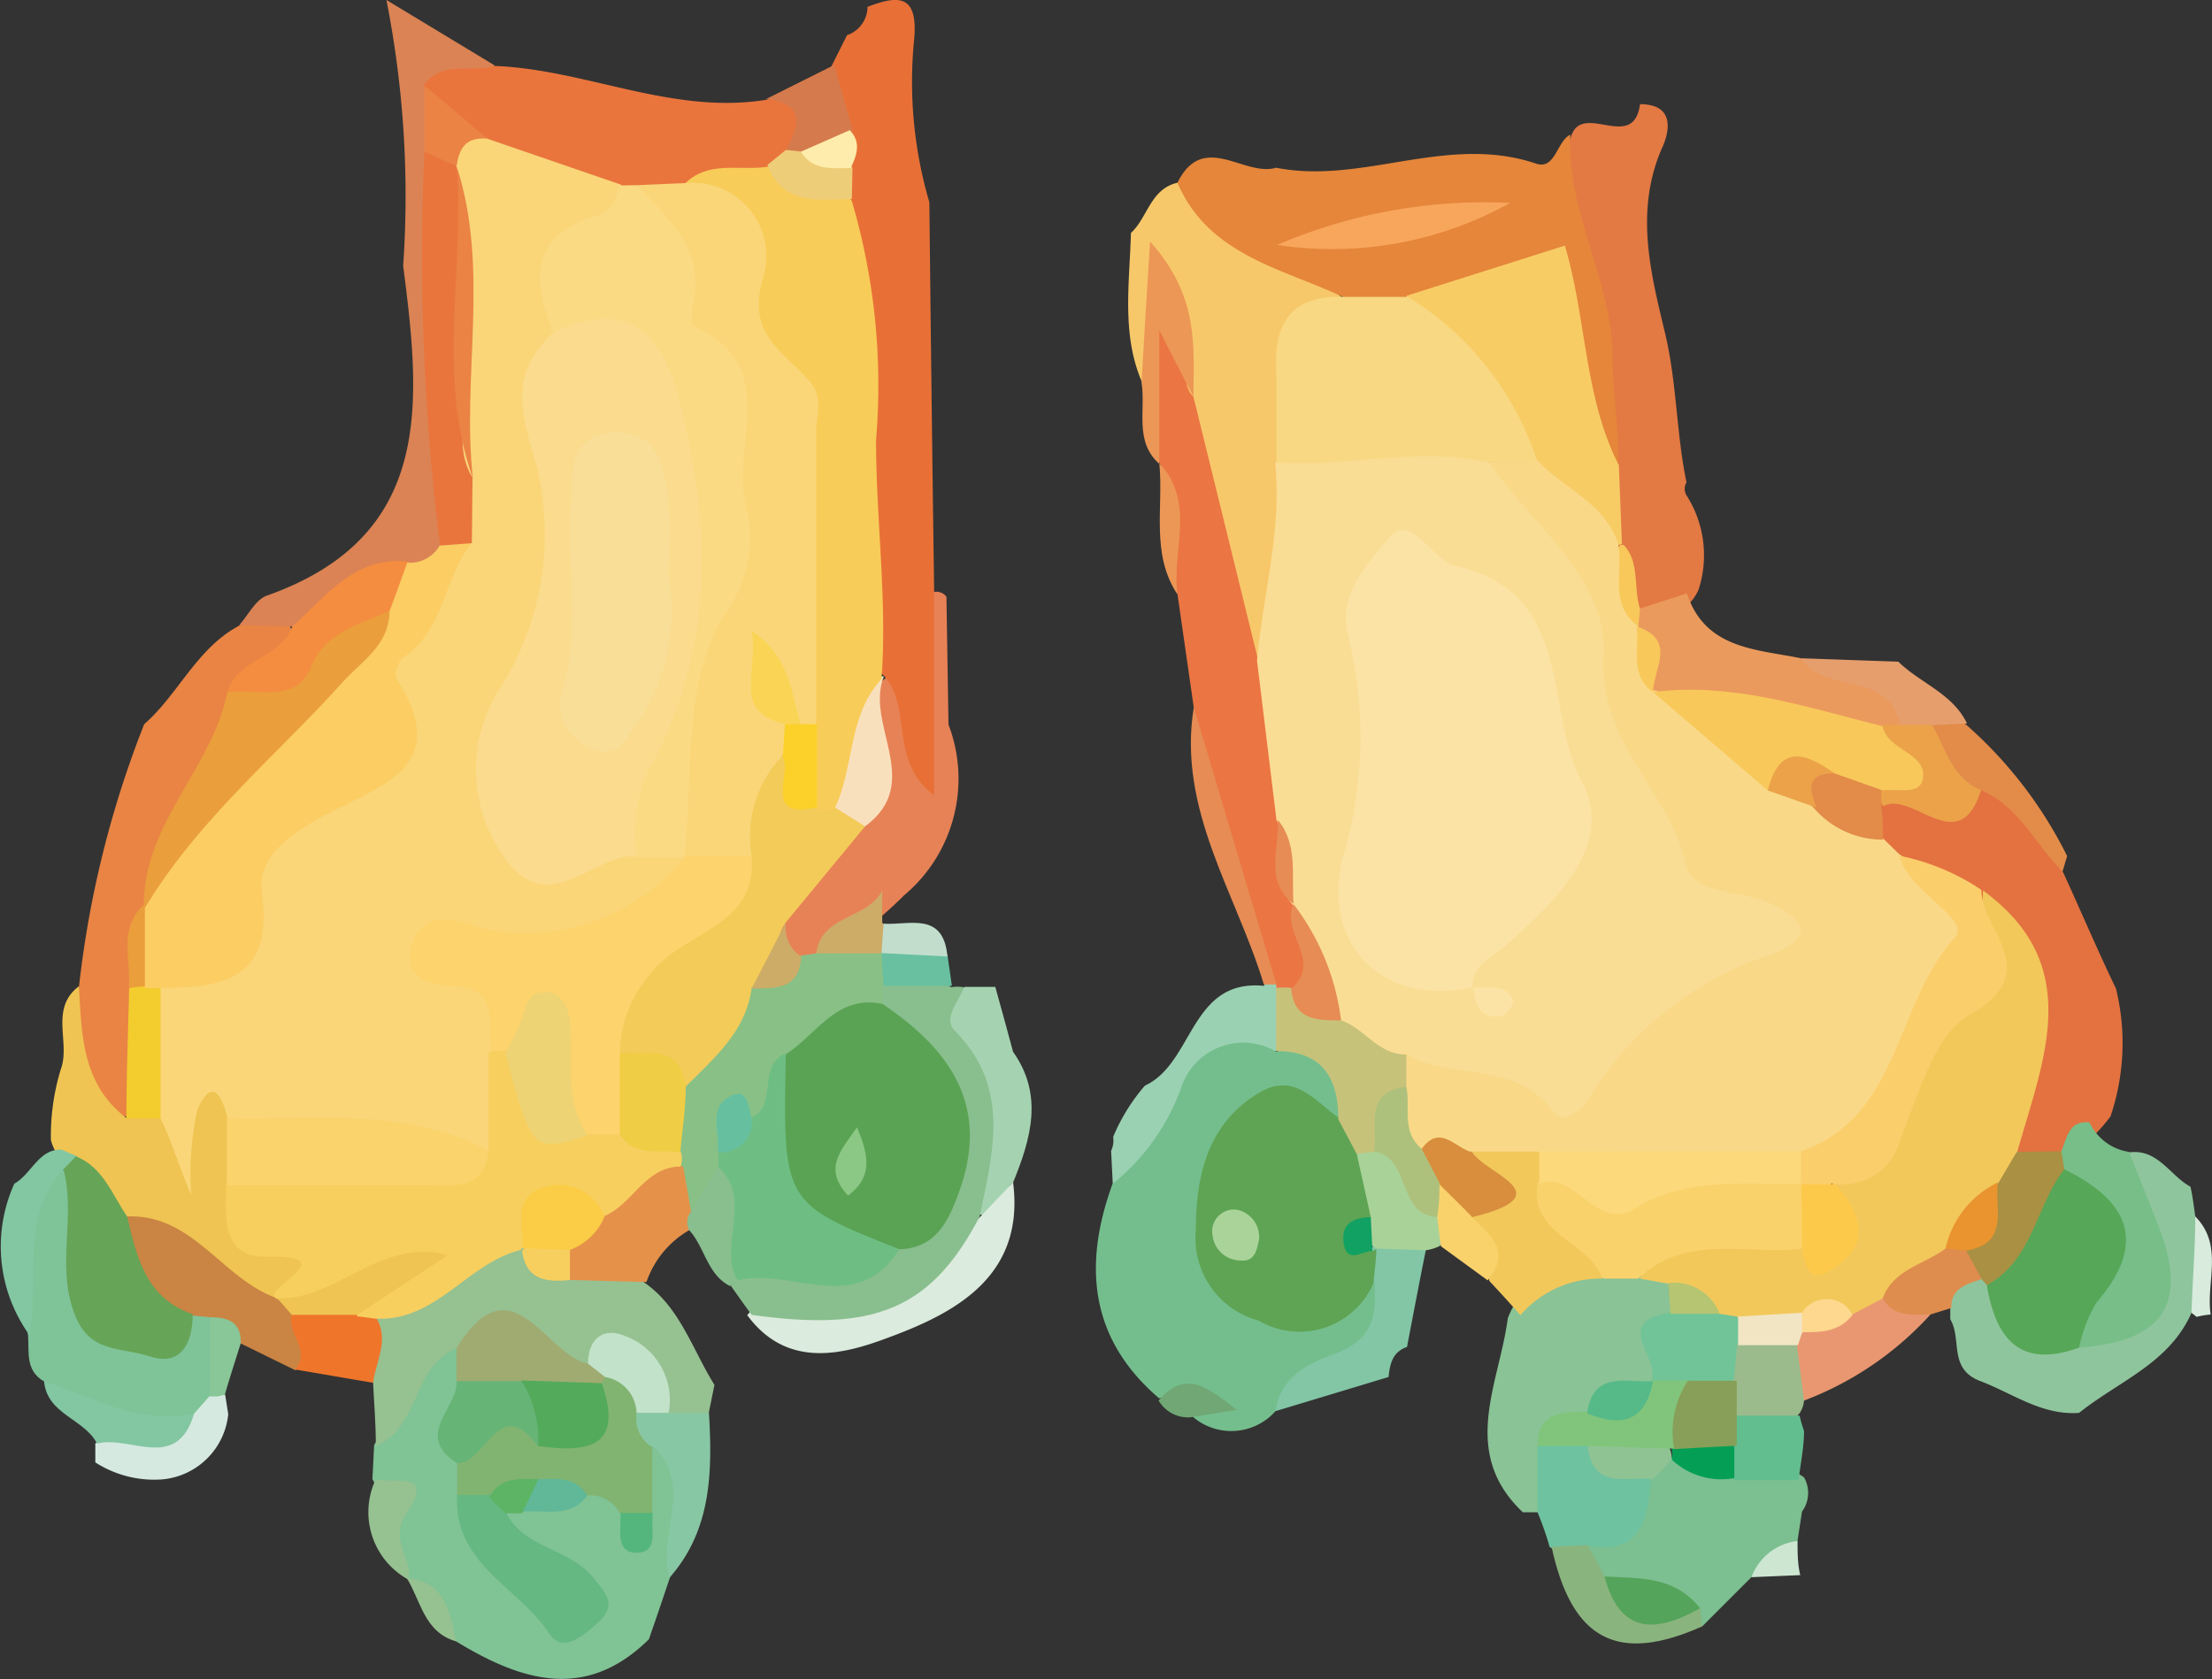 <svg xmlns="http://www.w3.org/2000/svg" viewBox="0 0 64.74 49.15"><rect x="0" y="0" width="64.74" height="49.15" fill="#333333" stroke="none"/><defs><style>.cls-1{fill:#7cbf90;}.cls-2{fill:#cde6d2;}.cls-3{fill:#e37943;}.cls-4{fill:#e78256;}.cls-5{fill:#a5d3b1;}.cls-6{fill:#e38b49;}.cls-7{fill:#e69e6d;}.cls-8{fill:#dbebdd;}.cls-9{fill:#89c396;}.cls-10{fill:#6ec29f;}.cls-11{fill:#82c6a6;}.cls-12{fill:#8ab47e;}.cls-13{fill:#d5e9e1;}.cls-14{fill:#e37240;}.cls-15{fill:#d8ebdd;}.cls-16{fill:#e98444;}.cls-17{fill:#efc452;}.cls-18{fill:#80c395;}.cls-19{fill:#96c191;}.cls-20{fill:#ca8443;}.cls-21{fill:#ef752b;}.cls-22{fill:#89c698;}.cls-23{fill:#8fc59d;}.cls-24{fill:#e99771;}.cls-25{fill:#9bbb8c;}.cls-26{fill:#63be8f;}.cls-27{fill:#de8d4e;}.cls-28{fill:#e87036;}.cls-29{fill:#54a45b;}.cls-30{fill:#8fc393;}.cls-31{fill:#049f54;}.cls-32{fill:#7fc398;}.cls-33{fill:#83c6a2;}.cls-34{fill:#f7c86a;}.cls-35{fill:#eb7543;}.cls-36{fill:#9bd1b3;}.cls-37{fill:#ec9756;}.cls-38{fill:#e68c54;}.cls-39{fill:#e5863a;}.cls-40{fill:#f8cc65;}.cls-41{fill:#eb9a5d;}.cls-42{fill:#f8c85a;}.cls-43{fill:#f3cb59;}.cls-44{fill:#88c086;}.cls-45{fill:#f9e0bd;}.cls-46{fill:#cdac67;}.cls-47{fill:#89be8e;}.cls-48{fill:#68c0a1;}.cls-49{fill:#c2ddcc;}.cls-50{fill:#eba249;}.cls-51{fill:#74be8d;}.cls-52{fill:#70a774;}.cls-53{fill:#88c7a3;}.cls-54{fill:#e5914a;}.cls-55{fill:#f2c85b;}.cls-56{fill:#fad26c;}.cls-57{fill:#70c498;}.cls-58{fill:#80c57b;}.cls-59{fill:#56b988;}.cls-60{fill:#b6c571;}.cls-61{fill:#a9d298;}.cls-62{fill:#5ea454;}.cls-63{fill:#db8354;}.cls-64{fill:#f9d988;}.cls-65{fill:#fbce6c;}.cls-66{fill:#77be89;}.cls-67{fill:#a99043;}.cls-68{fill:#e9753d;}.cls-69{fill:#d57a4c;}.cls-70{fill:#ea9e3c;}.cls-71{fill:#f48d40;}.cls-72{fill:#f3cc2e;}.cls-73{fill:#fad679;}.cls-74{fill:#f7cf5f;}.cls-75{fill:#fad36d;}.cls-76{fill:#66a457;}.cls-77{fill:#81b471;}.cls-78{fill:#65b881;}.cls-79{fill:#a0ab71;}.cls-80{fill:#67b477;}.cls-81{fill:#60b898;}.cls-82{fill:#54b67d;}.cls-83{fill:#5cb464;}.cls-84{fill:#c2e2c9;}.cls-85{fill:#56a757;}.cls-86{fill:#f1e5c4;}.cls-87{fill:#fdd88e;}.cls-88{fill:#879f58;}.cls-89{fill:#e9942f;}.cls-90{fill:#f8cc58;}.cls-91{fill:#eecd79;}.cls-92{fill:#fdecab;}.cls-93{fill:#fadd94;}.cls-94{fill:#f8d882;}.cls-95{fill:#c7c27a;}.cls-96{fill:#f9a65d;}.cls-97{fill:#fcd36c;}.cls-98{fill:#efcd44;}.cls-99{fill:#fbd12a;}.cls-100{fill:#5aa354;}.cls-101{fill:#6ebe84;}.cls-102{fill:#66c0a0;}.cls-103{fill:#fbcc46;}.cls-104{fill:#fdc94b;}.cls-105{fill:#fcd97b;}.cls-106{fill:#d88e3d;}.cls-107{fill:#aec17c;}.cls-108{fill:#11a162;}.cls-109{fill:#a9d399;}.cls-110{fill:#fbcd63;}.cls-111{fill:#ea8344;}.cls-112{fill:#fbda84;}.cls-113{fill:#fbdb8d;}.cls-114{fill:#eed374;}.cls-115{fill:#53aa5a;}.cls-116{fill:#fbe3a5;}.cls-117{fill:#fad555;}.cls-118{fill:#8cc885;}.cls-119{fill:#f9de97;}</style></defs><title>rollerskates</title><g id="Layer_2" data-name="Layer 2"><g id="Layer_1-2" data-name="Layer 1"><path class="cls-1" d="M51.26,46.17l-1.44,1.44a3,3,0,0,1-.57-.28c-.7-.54-1.62-.54-2.38-.94a1.13,1.13,0,0,1-.51-1.15,3.24,3.24,0,0,0,1.79-2,1.56,1.56,0,0,1,.82-.58,20.86,20.86,0,0,1,2.09.08,2.76,2.76,0,0,1,1.74.51.92.92,0,0,1-.06,1l-.13.85C52.38,45.75,51.67,45.77,51.26,46.17Z"/><path class="cls-2" d="M51.26,46.17a1.64,1.64,0,0,1,1.35-1.06c0,.34,0,.68.08,1Z"/><path class="cls-3" d="M46,3.94c.37-.93,1.81.51,2-.89h0c1.15,0,.78,1,.64,1.29-.79,1.82-.34,3.61.08,5.36.36,1.47.34,3,.64,4.42a.37.37,0,0,0,0,.38,3.26,3.26,0,0,1,.35,2.77,1.39,1.39,0,0,1-1.73.74c-.67-.57-.67-1.42-.94-2.16a10.77,10.77,0,0,1-.23-2.33c-.13-2.42-.16-4.87-1.12-7.15C45.25,5.43,45.72,4.73,46,3.94Z"/><path class="cls-4" d="M27.7,17.47l.06,3.74a4.45,4.45,0,0,1-1.3,5A12.19,12.19,0,0,1,24,28.11a1.34,1.34,0,0,1-.69.06,1,1,0,0,1-.7-1.11c.26-1.5,1.65-2.17,2.41-3.31,1.06-1.16-.56-3,1.05-4,1.16.49.47,1.73.89,2.46,0-1.57-.68-3.16.16-4.74A.36.36,0,0,1,27.7,17.47Z"/><path class="cls-5" d="M28.24,28.89l.89,0c.18.64.35,1.27.52,1.9.9,1.27.52,2.55,0,3.83h0c-.4.24-.06,1.46-1.11.85-.23-1.79.09-3.67-1-5.33C27.22,29.66,27.73,29.18,28.24,28.89Z"/><path class="cls-6" d="M60.5,25.06l-.14.47c-1.36-.1-1.72-1.58-2.81-2-.68-.65-1.47-1.27-1-2.39a.91.91,0,0,1,1,.08A12.51,12.51,0,0,1,60.5,25.06Z"/><path class="cls-7" d="M57.57,21.18l-1,.05a1,1,0,0,1-1,.2c-.81-.91-2.62-.5-2.85-2.16l2.84.1C56.2,20,57.15,20.3,57.57,21.18Z"/><path class="cls-8" d="M28.7,35.61l.95-1c.35,2.71-1.64,3.8-3.58,4.52-1.29.49-3,1-4.2-.63l.22-.26A9,9,0,0,0,28.7,35.61Z"/><path class="cls-9" d="M45,44.27l-.22,0h-.21c-1.86-1.76-.69-3.76-.44-5.68a2.53,2.53,0,0,1,2.52-1.63,6.21,6.21,0,0,1,1.14,0,2.29,2.29,0,0,1,1,.34,1,1,0,0,1,.33.91,7.91,7.91,0,0,0-.52,2.05,1.14,1.14,0,0,1-.42.45,5.65,5.65,0,0,0-1.68.89c-.44.29-.87.59-.89,1.19S45.51,43.91,45,44.27Z"/><path class="cls-10" d="M45,44.27c0-.64,0-1.28,0-1.93a1.26,1.26,0,0,1,1.32-.29,9.64,9.64,0,0,1,2,1.25c-.09,1.2-.3,2.27-1.92,1.93a.82.82,0,0,1-1.05.05C45.28,45,45.14,44.61,45,44.27Z"/><path class="cls-11" d="M41.73,36.6c-.19.94-.37,1.89-.55,2.83-.43.15-.5.5-.54.88l-3.31,1c-.56-1.15.43-1.53,1.08-2a2.45,2.45,0,0,0,1.32-2,1.67,1.67,0,0,1,.58-.93A1.11,1.11,0,0,1,41.73,36.6Z"/><path class="cls-12" d="M45.41,45.28l1.05-.05c.17.3.34.61.5.92.75.86,1.79.85,2.8.93l.06.53C47.33,48.72,46,48,45.41,45.28Z"/><path class="cls-13" d="M4.71,43.31a3.19,3.19,0,0,1-1.92-.5c0-.18,0-.36,0-.55.63-.7,1.8-.24,2.37-1.08A1.79,1.79,0,0,1,6,40.66a.89.89,0,0,1,.59.17l.09.57A2.13,2.13,0,0,1,4.71,43.31Z"/><path class="cls-14" d="M58,23.14c1.1.48,1.58,1.6,2.38,2.39.52,1.13,1,2.27,1.55,3.41a6.7,6.7,0,0,1-.16,3.74,4.88,4.88,0,0,1-1.38,1.26A1.43,1.43,0,0,1,59,33.85c-.55-.93-.08-1.84.12-2.73a4.09,4.09,0,0,0-1.32-4.45c-.71-.54-1.56-.86-2.3-1.35a1.9,1.9,0,0,1-.62-.81,1.2,1.2,0,0,1,.14-1C55.89,22.71,57.06,23.83,58,23.14Z"/><path class="cls-15" d="M64.25,35.61c.84.85.31,1.91.45,2.87a2.7,2.7,0,0,0-.41.07l-.15-.12A2.06,2.06,0,0,1,64.25,35.61Z"/><path class="cls-16" d="M4.22,21.2c1-.87,1.55-2.25,2.81-2.9a1.47,1.47,0,0,1,1.36-.17c.77,1.38-1,1.59-1.15,2.55-.82,2-2.22,3.77-2.63,6a7.68,7.68,0,0,0-.21,2.53c-.09,1.19.25,2.44-.53,3.52-2.46-.49-1.73-2.28-1.56-3.83A29.84,29.84,0,0,1,4.22,21.2Z"/><path class="cls-17" d="M2.31,28.87c.08,1.42.09,2.86,1.38,3.85a1,1,0,0,1,1-.19,1.66,1.66,0,0,1,.74,1.39c0-.76-.55-1.72.39-2.2s1.08.28,1.29.91a8.25,8.25,0,0,1,.11,1.72,1.66,1.66,0,0,0,1,1.88c1.7.72.62,1.32-.17,1.88-1.82,0-2.76-1.73-4.35-2.2A10.41,10.41,0,0,1,1.82,34a1.69,1.69,0,0,1-.33-.62,6.66,6.66,0,0,1,.29-2.08C2.07,30.52,1.44,29.53,2.31,28.87Z"/><path class="cls-18" d="M19.6,46.2c-.2.6-.4,1.19-.61,1.79-1.86,1.83-3.75,1.21-5.64.06-.55-.57-.64-1.5-1.45-1.86h0c-.83-.79-.5-2-1-2.89l.05-1c.7-1.06.47-2.87,2.38-2.95a1.38,1.38,0,0,1,.42.91c.21.83-1.29,1.62-.07,2.48a5.44,5.44,0,0,1,.22,1c.22,1.58,1.44,2.36,2.8,3.64-.29-1.7-2.18-1.69-2.07-3.09a1.54,1.54,0,0,1,.53-.42,15.1,15.1,0,0,1,2-.4,1.31,1.31,0,0,1,1.1.36c.06.14.24.28.29.22s0-.28,0-.44a1.56,1.56,0,0,1,.67-1.45c1.05-.1.88.59.84,1.25A7.17,7.17,0,0,1,19.6,46.2Z"/><path class="cls-19" d="M13.36,39.47C12.05,40,12.3,41.79,11,42.33c0-.62-.05-1.23-.08-1.85A1.8,1.8,0,0,1,11,38.3c1.45-.45,2.44-1.88,4.09-1.92a3.8,3.8,0,0,0,1.84.55c.68.07,1.4,0,1.92.61,1.05.72,1.4,1.94,2.06,3l-.18.89a1,1,0,0,1-1.23.12c-.69-.69-.85-2.39-2.48-1.31C15.8,40,14.74,38.94,13.36,39.47Z"/><path class="cls-20" d="M3.72,35.61C5.65,35.53,6.5,37.44,8.1,38l.3.1a1.75,1.75,0,0,1,.45.45c.13.55.84,1.17-.21,1.56l-1.59-.78A4.12,4.12,0,0,0,5.79,39a4,4,0,0,1-.66-.16C4,38.07,3.14,37.15,3.72,35.61Z"/><path class="cls-21" d="M8.64,40.09c.48-.56-.25-1.05-.1-1.6a1.76,1.76,0,0,1,1.84-.41,1.22,1.22,0,0,1,.62.48c.41.66,0,1.28-.08,1.92Z"/><path class="cls-19" d="M11,43.3c.47.17,1.77-.31.9,1-.54.77.19,1.3.05,1.94A2.25,2.25,0,0,1,11,43.3Z"/><path class="cls-22" d="M6.14,38.56c.53,0,.91.13.91.75-.16.51-.32,1-.47,1.52l-.22.05-.22,0A1.6,1.6,0,0,1,6.14,38.56Z"/><path class="cls-19" d="M11.9,46.19c1.14.11,1.27,1,1.45,1.86C12.41,47.78,12.32,46.86,11.9,46.19Z"/><path class="cls-23" d="M64.25,35.61c0,.94-.08,1.88-.11,2.82-.65,1.48-2.13,2-3.29,2.93-1.09.08-1.94-.57-2.89-.93s-.53-1.23-.88-1.81l0-.33c-.56-.82,0-.92.63-1a1.38,1.38,0,0,1,.6.28c.67.89,1.34,1.76,2.67,1.39,1.83-.27,2.17-1.33,1.59-2.93-.26-.73-.7-1.47-.29-2.29.87-.14,1.22.67,1.83,1C64.17,35,64.21,35.32,64.25,35.61Z"/><path class="cls-24" d="M56.5,38.48A9.55,9.55,0,0,1,52.8,41a1.31,1.31,0,0,1-.56-1.26,2.31,2.31,0,0,1,.2-.68,3.65,3.65,0,0,1,1.41-.91,2.6,2.6,0,0,1,1.24-.37A2,2,0,0,1,56.5,38.48Z"/><path class="cls-25" d="M52.59,39.38,52.8,41a.78.78,0,0,1-.13.37,1.33,1.33,0,0,1-2.35-.92,1.7,1.7,0,0,1,.39-1.14A1.48,1.48,0,0,1,52.59,39.38Z"/><path class="cls-26" d="M50.82,41.44l1.85,0a3.81,3.81,0,0,0,.13.45c0,.48-.11,1-.16,1.44H50.76a1.47,1.47,0,0,1-.39-.94A1.12,1.12,0,0,1,50.82,41.44Z"/><path class="cls-27" d="M56.5,38.48c-.51,0-1.07.09-1.4-.47-.12-1.24.83-1.43,1.67-1.74a1.69,1.69,0,0,1,.67.08c.42.25.7.57.54,1.1-.42.15-.88.25-.87.84Z"/><path class="cls-28" d="M24.34,1.93l.45-.9a.88.88,0,0,0,.6-.83c.87-.33,1.47-.39,1.37.9a12.51,12.51,0,0,0,.44,4.82q.06,5.67.14,11.36v6c-1.34-1-.62-2.56-1.47-3.5l-.3-.27A12.3,12.3,0,0,1,25,14.12c.29-2.63-.42-5.21-.46-7.83a4.33,4.33,0,0,1-.06-1.08c0-.46.56-.91,0-1.39C24.15,3.2,23.86,2.59,24.34,1.93Z"/><path class="cls-29" d="M49.76,47.08c-1.27.71-2.34.8-2.8-.93C48,46.21,49,46.13,49.76,47.08Z"/><path class="cls-30" d="M48.38,43.3c-.75-.09-1.76.33-1.91-.95a1.69,1.69,0,0,1,2.12-.26.72.72,0,0,1,.34.64Z"/><path class="cls-31" d="M48.93,42.73a1,1,0,0,0,0-.3l.21-.29a1.26,1.26,0,0,1,1.62.2c0,.31,0,.62,0,.93A2.12,2.12,0,0,1,48.93,42.73Z"/><path class="cls-32" d="M6.14,38.56v2.3c-.15.18-.31.35-.46.52-1.78,1.17-3.07,0-4.39-.94-.56-.32-.43-.87-.47-1.36-.34-1.77-.72-3.55.78-5,1.24.68.82,1.89.95,2.93.23,1.92,1.15,2.36,3.09,1.5Z"/><path class="cls-33" d="M1.86,34.23c-1.3,1.41-.69,3.23-1,4.85a4.44,4.44,0,0,1-.44-4.43c.5-.28.7-1,1.37-1l.47.2C2.24,34.12,2.13,34.25,1.86,34.23Z"/><path class="cls-33" d="M1.29,40.44c1.43.45,2.78,1.29,4.39.94-.5,1.73-1.89.62-2.84.88C2.47,41.53,1.38,41.41,1.29,40.44Z"/><path class="cls-34" d="M33.1,6.82c.49-.45.57-1.29,1.36-1.47,1.66,1.1,3.5,1.92,4.87,3.43C39,9.32,37.62,8.5,38,10.17a15,15,0,0,1,0,3.73c0,1.86.13,3.75-1,5.38-1,.23-1.07-.55-1.16-1.1A61.44,61.44,0,0,0,34.33,12c0-.85,0-1.71-.09-2.7-.32.69-.09,1.52-.82,1.88C32.82,9.78,33.06,8.29,33.1,6.82Z"/><path class="cls-35" d="M34.93,11.62l1.9,7.73c1,1.26,1,2.8,1.14,4.29A9.51,9.51,0,0,0,38.08,26c.07.21.13.42.19.64.07.83.82,1.72-.24,2.44a1.1,1.1,0,0,1-.67-.08.86.86,0,0,1-.24-.63c-.79-2.53-2.15-4.9-2.18-7.65l-.48-3.34c-.64-1.22.24-2.64-.53-3.84v0a10.17,10.17,0,0,1,0-4.08C35.06,10.07,34.41,11.1,34.93,11.62Z"/><path class="cls-36" d="M32.52,33.69a.73.73,0,0,0,.06-.41,5.54,5.54,0,0,1,.93-1.5c1.43-.66,1.32-3.13,3.48-2.92.1-.19.23-.2.37,0v.1a1.51,1.51,0,0,1,.3,1.69,6.24,6.24,0,0,0-3.57,3.16,1.31,1.31,0,0,1-1.52.89Z"/><path class="cls-37" d="M34.93,11.62l-1-1.95v3.91c-.74-.66-.39-1.57-.52-2.38.07-1.21.14-2.42.25-4.13C35.12,8.7,34.93,10.18,34.93,11.62Z"/><path class="cls-38" d="M37.36,28.82l-.37,0c-.81-2.68-2.54-5.12-2.05-8.12C35.75,23.43,36.56,26.13,37.36,28.82Z"/><path class="cls-37" d="M33.93,13.56c1.08,1.15.36,2.56.53,3.84C33.67,16.2,34.06,14.85,33.93,13.56Z"/><path class="cls-39" d="M39.32,8.7c-1.8-.85-3.94-1.22-4.86-3.35.76-1.53,1.95-.16,2.89-.44,2.54.5,5-1,7.61-.12.56.19.6-.65,1-.85-.12,2.29,1.25,4.29,1.24,6.6,0,1,.2,2.05.16,3.08-1.57-.66-1.33-2.2-1.52-3.42-.27-1.68-.77-2.45-2.55-1.63a12.54,12.54,0,0,1-2.28.6A1.7,1.7,0,0,1,39.32,8.7Z"/><path class="cls-40" d="M41.16,8.66,45.8,7.19c.64,2.16.56,4.43,1.58,6.43l.09,2.3-.31.11a8,8,0,0,1-2.55-2.49C43.67,11.76,42,10.5,41.16,8.66Z"/><path class="cls-41" d="M52.71,19.27c.68,1.06,2.56.34,2.89,1.93a1.18,1.18,0,0,1-.56.37c-2.11.12-4-1-6.16-.88a1.79,1.79,0,0,1-.56-.3c-.36-.52-.27-1.18-.52-1.74,0-.1,0-.2-.07-.3a.65.65,0,0,1,.22-.52l1.42-.46C49.91,19,51.38,19,52.71,19.27Z"/><path class="cls-42" d="M48,17.83l-.05.51c-1.5-.5-1.07-1.43-.53-2.39l.1,0C48,16.45,47.8,17.19,48,17.83Z"/><path class="cls-43" d="M25.32,24.19,23,27c-.5.69,0,1.57-.4,2.26-.48,1.2-1,2.38-2.45,2.67A7.26,7.26,0,0,1,18,30.84c-.66-1.25.11-2,.85-2.91s2.35-1.43,2.52-3c.11-1,.16-2.11,1.12-2.8.95-.25.87.95,1.54,1.1a5.62,5.62,0,0,1,.53.19C24.87,23.6,25.21,23.78,25.32,24.19Z"/><path class="cls-44" d="M20.08,31.8c.83-.84,1.76-1.61,1.92-2.89.45-.36,1-.55,1.45-.94l.44-.06a1.54,1.54,0,0,1,1.78-.19,1.27,1.27,0,0,1,.52.94,1.6,1.6,0,0,1-.15.68c-.77.76-1.87,1.06-2.57,1.91-.52.46-.5,1.33-1.23,1.62-.64,0-.66.48-.76.92a2.8,2.8,0,0,1-.17.63C21,35,21,35.86,20,35.65a2.36,2.36,0,0,1-.47-1.37,4.7,4.7,0,0,1,0-.75A2.21,2.21,0,0,1,20.08,31.8Z"/><path class="cls-45" d="M25.32,24.19l-.91-.57c-.24-1.53-.42-3,1.39-3.82l.07,0C25.3,21.2,27.06,22.91,25.32,24.19Z"/><path class="cls-46" d="M25.77,27.91H23.89c.15-1.14,1.51-1,1.93-1.84,0,.32,0,.63,0,.94a.58.58,0,0,1,.13.74Z"/><path class="cls-46" d="M23.45,28c-.06,1-.77.92-1.45.94L23,27A1,1,0,0,0,23.45,28Z"/><path class="cls-47" d="M25.83,29.39V28.9a1.54,1.54,0,0,1,2,0,1.2,1.2,0,0,1,.38,0c-.14.42-.63.9-.26,1.28,1.64,1.66,1.11,3.55.72,5.44C27.25,38.32,25.61,39,22,38.49c-.21-.28-.41-.57-.61-.85l.2-.3c1.34-.85,3,0,4.35-.93,2.23-2,2.38-3.39.58-5.65C26.21,30.35,25.61,30.08,25.83,29.39Z"/><path class="cls-48" d="M27.86,28.86l-2,0-.06-1,0,0a1.44,1.44,0,0,1,1.93.1Z"/><path class="cls-49" d="M27.73,28l-1.93-.1.06-.86C26.61,27.09,27.61,26.67,27.73,28Z"/><path class="cls-50" d="M55.1,21.22l.5,0,.95,0c.4.69.57,1.55,1.43,1.91-.64,2.05-2,0-2.86.47a.58.58,0,0,1-.07-.58C55.55,22.44,54.8,21.82,55.1,21.22Z"/><path class="cls-51" d="M32.56,34.66a6.42,6.42,0,0,0,2-2.79,1.91,1.91,0,0,1,2.8-1.08c1.69-.73,2.06.27,2.17,1.63-.09.23-.26.47-.48.43-1.3-.25-2.56-.45-3.12,1.19-.39,1.14-.76,2.38.17,3.34,1.18,1.22,2.57.81,3.88.09.06,0,.16,0,.23,0,.11,1,0,1.73-1.14,2.16-.71.26-1.61.65-1.73,1.67a1.73,1.73,0,0,1-2.49.12c.27-.59.27-.59-.93-.49C31.9,39.2,31.69,37.05,32.56,34.66Z"/><path class="cls-52" d="M33.91,41c.79-.93,1.42-.39,2.29.27l-1.36.22A1,1,0,0,1,33.91,41Z"/><path class="cls-53" d="M19.57,41.36l1.18,0c.1,1.72.08,3.42-1.15,4.82-.39-1.25.75-2.71-.51-3.86-.81,0-.72-.47-.55-1A.8.8,0,0,1,19.57,41.36Z"/><path class="cls-54" d="M20,34.16l.24,1.4a.27.27,0,0,1,.08.29c0,.1-.08.14-.11.14a2.8,2.8,0,0,0-1.29,1.54l-2.23-.06a1,1,0,0,1-.15-.92,5.39,5.39,0,0,1,1-1.28C18.23,34.73,18.7,33.57,20,34.16Z"/><path class="cls-47" d="M20.16,36a.54.54,0,0,1,0-.43c.28-.46.56-.92.83-1.39,1.85.83,1,2.1.56,3.31l-.18.16C20.69,37.31,20.63,36.5,20.16,36Z"/><path class="cls-55" d="M56.94,36.55c-.62.47-1.52.6-1.84,1.46l-.91.48a3.3,3.3,0,0,0-1.72.31,3.5,3.5,0,0,1-1.54.14,1.94,1.94,0,0,1-.62-.15c-.62-.24-1-.83-1.48-1.21L48,37.43c.9-2.14,2.7-1.36,4.27-1.32,2.15,1,.89-1.19,1.49-1.65,2-2.5,4.12-4.95,4.28-8.39,3,2.19,1.76,4.95,1,7.65.19.46-.06.8-.3,1.15A8.55,8.55,0,0,1,56.94,36.55Z"/><path class="cls-56" d="M52.69,36.56c-1.6.17-3.35-.45-4.74.87h-1c-1.18-.61-2.74-1-1.94-2.9,2.47.37,4.89-.86,7.38-.25a1.38,1.38,0,0,1,.58.49A1.46,1.46,0,0,1,52.69,36.56Z"/><path class="cls-55" d="M45,34.65c-.23,1.52,1.52,1.68,1.9,2.78A3.09,3.09,0,0,0,44.5,38.5c-.3-.34-.6-.67-.91-1-.11-.68-.74-1.21-.56-2,.93-.58-.62-1.56.35-2.13a1.67,1.67,0,0,1,1.72.2A.84.84,0,0,1,45,34.65Z"/><path class="cls-57" d="M50.33,38.46l.51.08a.62.62,0,0,1,0,.84l-.09,1a1.81,1.81,0,0,1-1.4.49,1.37,1.37,0,0,1-1-.5c.2-.64-1.15-1.68.5-1.93A1.14,1.14,0,0,1,50.33,38.46Z"/><path class="cls-58" d="M48.39,40.41l1,0c.39.77,0,1.38-.4,2h0l-2.47-.08H45c0-1,.73-1,1.42-1,.59-.42,1.44-.32,1.93-.94Z"/><path class="cls-59" d="M48.38,40.43c-.22,1.18-.92,1.37-1.93.94C46.63,40.1,47.61,40.49,48.38,40.43Z"/><path class="cls-60" d="M50.33,38.46l-1.44,0-.06-.9A1.42,1.42,0,0,1,50.33,38.46Z"/><path class="cls-61" d="M41.73,36.6l-1.45-.05L40,36.36a2.58,2.58,0,0,1-.35-.88c-.13-.63-.42-1.26,0-1.88a1.31,1.31,0,0,1,.63-.18c1.15.25,1.38,1.37,2,2.12a.86.86,0,0,1-.15.94A1.37,1.37,0,0,1,41.73,36.6Z"/><path class="cls-56" d="M42.17,36.48l-.11-.87a.86.86,0,0,1,0-1c.77-.07,1.18.2,1,1,.53.53,1.2,1,.48,1.87Z"/><path class="cls-62" d="M39.7,33.74l.42,1.89a.63.63,0,0,0,.05,1l.11-.07c0,.32-.05.64-.08,1a2.36,2.36,0,0,1-3.36,1.1A2.5,2.5,0,0,1,35,36c0-1.67.39-3.18,1.92-4.05,1-.55,1.6.32,2.3.8A.83.83,0,0,1,39.7,33.74Z"/><path class="cls-63" d="M8.55,18.34,7,18.3c.27-.3.48-.74.8-.86,4.93-1.74,4.51-5.68,4-9.66A29.63,29.63,0,0,0,11.31,0l3.16,1.91c-.28.6-1.08.63-1.35,1.25a8.45,8.45,0,0,0-.07,1.74,96.08,96.08,0,0,0,.33,10.73,1.64,1.64,0,0,1-1,1.16C10.93,16.83,10,18.27,8.55,18.34Z"/><path class="cls-64" d="M45,33.71l-1.93,0a2.34,2.34,0,0,1-1.92,0,2.34,2.34,0,0,1-.52-2,1.94,1.94,0,0,1,.36-1,4.52,4.52,0,0,1,3.81.46c.62.43,1.25.58,1.65-.1,1.13-1.95,3.08-2.82,5.07-3.79a10.46,10.46,0,0,1-5.19-8,6.46,6.46,0,0,0-1.76-3.58c-.58-.66-1.5-1.29-.87-2.42a1.08,1.08,0,0,1,1.3.2c.77.83,1.95,1.24,2.35,2.41.18.8-.27,1.73.53,2.39h0c.62.53,0,1.38.48,1.92h0a5.91,5.91,0,0,1,3.53,2.36c.46.25.94.46,1.41.69a5.14,5.14,0,0,1,1.79,1.27l.48.47C58,26.72,58,26.72,56.65,29.47a15.45,15.45,0,0,1-2.12,3.67,2.84,2.84,0,0,1-2.51,1C49.69,33.88,47.27,35.05,45,33.71Z"/><path class="cls-65" d="M52.71,33.7c2.91-1,2.74-4.32,4.5-6.25.51-.55-1.38-1.34-1.62-2.4a6.63,6.63,0,0,1,2.4,1c0,1.21,1.9,2.4-.37,3.67-1,.58-1.48,2.33-2,3.64a1.74,1.74,0,0,1-2,1.28.63.63,0,0,1-1,0l0,0A.64.64,0,0,1,52.71,33.7Z"/><path class="cls-66" d="M62.31,33.72c.29.73.59,1.47.88,2.21.86,2.24.13,3.34-2.34,3.52a1,1,0,0,1-.06-1.31c1.11-1.48.49-2.67-.54-3.82a.68.68,0,0,1,.08-.62c.17-.39.21-.91.83-.84A1.51,1.51,0,0,0,62.31,33.72Z"/><path class="cls-67" d="M60.33,33.7l.09.53c-.12,1.56-.19,3.15-2.27,3.39L58,37.45l-.45-.84a13.09,13.09,0,0,1,.95-2c.18-.3.35-.6.53-.89Z"/><path class="cls-6" d="M55.11,24.58a2.66,2.66,0,0,1-2-.9c-.76-.74-.69-1.22.43-1.39a1.82,1.82,0,0,1,1.52.85c0,.16,0,.31,0,.47C55.11,23.93,55.11,24.26,55.11,24.58Z"/><path class="cls-68" d="M12.4,2.5c.54-.75,1.38-.36,2.07-.57,2.66.1,5.17,1.42,7.9,1,1.63-.32,1.41.6,1.07,1.6a1.88,1.88,0,0,1-.83.75c-.8.3-1.68.23-2.48.51A6.22,6.22,0,0,1,18.71,6a4.23,4.23,0,0,1-.71,0,12,12,0,0,1-3.92-1.43A3.33,3.33,0,0,1,12.4,2.5Z"/><path class="cls-69" d="M23,4.39c.42-.73.55-1.35-.58-1.49l2-1c.17.63.35,1.25.53,1.88a1.49,1.49,0,0,1-1.34.9A.85.85,0,0,1,23,4.39Z"/><path class="cls-70" d="M4.21,26.49c0-2.41,2-4,2.44-6.22.92-.52,2-.71,2.63-1.78a1.81,1.81,0,0,1,2-.77c.74.69.29,1.33-.17,1.85-2.14,2.39-4.37,4.7-6.6,7Z"/><path class="cls-71" d="M11.43,17.86c-.86.44-1.88.57-2.33,1.67s-1.6.6-2.45.74c.28-1,1.6-1,1.9-1.93,1-.88,1.82-2.07,3.4-1.9C12.37,17.13,12.08,17.56,11.43,17.86Z"/><path class="cls-72" d="M4.7,32.74l-1,0c0-1.27.05-2.53.08-3.8a.81.81,0,0,1,.74-.22,1,1,0,0,1,.58.54A3.63,3.63,0,0,1,4.7,32.74Z"/><path class="cls-70" d="M4.24,28.87l-.47.05c.07-.83-.32-1.73.44-2.43l.06,0A1.68,1.68,0,0,1,4.24,28.87Z"/><path class="cls-73" d="M4.7,32.74c0-1.28,0-2.56,0-3.84,1.32-.7,2.4-1.42,2.54-3.23.12-1.39,1.54-2.11,2.72-2.78.6-.35,1.59-.57,1.38-1.4-.63-2.46,1.25-4,2-5.91,0-.61,0-1.21,0-1.82-.36-2.74,0-5.5-.23-8.24A3.58,3.58,0,0,1,13,4.73c.18-.68.33-1.42,1.26-.67l3.9,1.34a.7.7,0,0,1-.22,1.17c-1.32.7-1.45,1.9-1.46,3.19-.1.47-.56.92-.48,1.32.75,3.76-.07,7.27-1.07,10.91-.77,2.8.31,3.35,3.59,2.52a2.65,2.65,0,0,1,1.39.27,1,1,0,0,1,.41.54c-.84,1.94-3.3,3-6.15,2.73-.3,0-.59-.28-1,.1,1.57.47,1.8,1.69,1.8,3.05a3.69,3.69,0,0,1-.6,2.64c-2.59-.21-5.24,0-7.71-1.11-.15-.59-.42-1.25-.88-.26A8.65,8.65,0,0,0,5.6,35C5.19,34,5,33.36,4.7,32.74Z"/><path class="cls-74" d="M14.3,33.69l0-2.87a.5.5,0,0,1,.59-.06c.94.51.44,2.54,2.26,2.12a2.93,2.93,0,0,1,1,0,3.19,3.19,0,0,1,1.77.82.69.69,0,0,1,0,.45c-1.05,0-1.41,1.13-2.26,1.46-.91-.2-1.78-.3-2.2.81l-.25.18c-1.54.39-2.46,2.11-4.24,2l-.52-.07c0-1.3,1.22-1.11,1.85-1.52-1.43,0-2.51,1.85-4.22,1v0c-.44-.3,2.09-1.27-.31-1.22-1.29,0-1.17-1.17-1.15-2.11,1.7-1.18,3.62-.57,5.45-.65C12.85,34,13.64,34.35,14.3,33.69Z"/><path class="cls-75" d="M14.3,33.69c-.14,1.17-1,1-1.79,1-2,0-3.92,0-5.87,0V32.73C9.22,32.8,11.87,32.38,14.3,33.69Z"/><path class="cls-76" d="M1.86,34.23l.36-.38c.8.32,1.06,1.12,1.5,1.76C4,36.79,4.26,38,5.64,38.47c0,.8-.31,1.54-1.24,1.24s-1.81-.07-2.25-1.33C1.66,37,2.22,35.58,1.86,34.23Z"/><path class="cls-77" d="M18.63,41.37a1,1,0,0,0,.46,1c0,.64,0,1.28,0,1.92a.67.67,0,0,1-.95,0,1,1,0,0,0-1-.51H15.7a3.14,3.14,0,0,0-1.48.29.87.87,0,0,1-.84-.3v-.95c.55-1.17,1.16-2.2,2.67-1.18,1.12.33.93-.8,1.36-1.23a1.2,1.2,0,0,1,.63-.25C18.72,40.32,19.11,40.63,18.63,41.37Z"/><path class="cls-78" d="M13.38,43.76l.94,0a.55.55,0,0,1,.47.47c.5,1.1,1.85,1.07,2.56,1.94.42.51.71.82.14,1.34s-1.07.84-1.42.3C15.19,46.47,13.26,45.78,13.38,43.76Z"/><path class="cls-79" d="M13.36,39.47c1.62-2.63,2.58.19,3.85.45.38-.14.49.06.5.39l-.1.18a3.16,3.16,0,0,1-2.34.45c-.66-.07-1.37,0-1.91-.51Z"/><path class="cls-80" d="M13.36,40.43l1.89,0c.8.48,1.13,1.07.5,1.92-1.15-1.61-1.54.55-2.38.48C12.09,42,13.42,41.22,13.36,40.43Z"/><path class="cls-81" d="M15.76,43.3c.53,0,1.09-.09,1.43.48-.5.68-1.25.41-1.91.47C15,43.7,15.5,43.56,15.76,43.3Z"/><path class="cls-82" d="M18.16,44.29l.95,0c-.09.45.23,1.22-.57,1.16C18,45.38,18.19,44.71,18.16,44.29Z"/><path class="cls-83" d="M15.76,43.3l-.48,1h-.49c-.16-.16-.32-.31-.47-.47C14.66,43.21,15.22,43.3,15.76,43.3Z"/><path class="cls-84" d="M17.71,40.31l-.5-.39c0-.7.42-1.08,1.06-.82a2,2,0,0,1,1.3,2.26h-.94A1.1,1.1,0,0,0,17.71,40.31Z"/><path class="cls-74" d="M16.68,36.59c0,.3,0,.59,0,.88-.69.07-1.29,0-1.4-.86l.07-.07A1,1,0,0,1,16.68,36.59Z"/><path class="cls-17" d="M8.11,38c1.73.09,3-1.79,5-1.26l-2.65,1.75H8.54Z"/><path class="cls-85" d="M58.15,37.62c1.35-.73,1.43-2.32,2.27-3.39,1.88.93,2.45,2.14.94,3.9a4.17,4.17,0,0,0-.51,1.32C59.11,40.08,58.41,39.18,58.15,37.62Z"/><path class="cls-86" d="M50.87,39.38l0-.84,1.87-.11a.36.36,0,0,1,.13.37c0,.14-.06.2-.1.2s-.1.26-.15.38Z"/><path class="cls-87" d="M52.74,39l0-.57a.85.85,0,0,1,1.48.06C53.83,39,53.27,39,52.74,39Z"/><path class="cls-88" d="M49,42.42a2.73,2.73,0,0,1,.4-2h1.43c0,.34,0,.68,0,1s0,.6,0,.9Z"/><path class="cls-89" d="M58.48,34.61c-.12.76.36,1.8-.95,2l-.59-.06A2.83,2.83,0,0,1,58.48,34.61Z"/><path class="cls-90" d="M20.06,5.36c.7-.67,1.59-.35,2.4-.48.79.4,1.8.24,2.47,1a19.13,19.13,0,0,1,.71,7c0,2.35.33,4.68.16,7-1,1.07-.78,2.6-1.39,3.82h-.48c-.68-.59-.42-1.46-.64-2.18,0-2,0-4,0-5.94s.08-3.59-1.11-5.35C21.22,8.77,21.67,6.59,20.06,5.36Z"/><path class="cls-91" d="M24.93,5.83c-.95,0-2,.22-2.47-1L23,4.39l.49.05c.45.27,1.11-.1,1.46.48Z"/><path class="cls-92" d="M24.9,4.92c-.53,0-1.11.09-1.46-.48l1.43-.63C25.22,4.17,25.07,4.55,24.9,4.92Z"/><path class="cls-93" d="M43.58,13.54c1.25,1.84,3.48,3.37,3.35,5.66-.14,2.57,1.93,3.94,2.41,6.11.2.89,1.61.74,2.45,1.13,1.07.49,1.32,1,.08,1.49a9.79,9.79,0,0,0-5.38,4.24c-.23.39-.77.71-1,.42-1.09-1.59-3-.93-4.37-1.75-1,.59-1.54-.2-2.12-.79-.65-1.11-.51-2.48-1.18-3.58h0c-.6-.73,0-1.7-.46-2.46l-.57-4.67c.17-1.93.74-3.83.53-5.8C39.43,12.77,41.51,11.68,43.58,13.54Z"/><path class="cls-94" d="M43.58,13.54c-2.07-.48-4.15.15-6.22,0,0-.86,0-1.72,0-2.57-.11-1.48.4-2.34,2-2.28l1.84,0A8.79,8.79,0,0,1,45,13.54Z"/><path class="cls-95" d="M39.25,29.87c.69.23,1.07,1,1.91,1v.95c-.65.47-.25,1.45-.94,1.9l-.52.05c-.17-.33-.35-.66-.53-1,0-1.22-.47-2-1.82-2V28.92a2.16,2.16,0,0,1,.44,0C38.27,29.26,38.89,29.36,39.25,29.87Z"/><path class="cls-38" d="M39.25,29.87c-.7,0-1.38,0-1.46-.93.94-.8-.33-1.65.07-2.47A7,7,0,0,1,39.25,29.87Z"/><path class="cls-38" d="M37.4,24c.6.74.39,1.63.46,2.46C37,25.8,37.44,24.86,37.4,24Z"/><path class="cls-96" d="M44.2,5.94a10.72,10.72,0,0,1-6.82,1.23A15.41,15.41,0,0,1,44.2,5.94Z"/><path class="cls-42" d="M55.11,23.14l-1.42-.5c-.83-.54-1.36.09-1.95.5l-3.36-2.88c2.33-.3,4.51.45,6.72,1,.14.72,1.29.76,1.18,1.53C56.2,23.3,55.53,23.07,55.11,23.14Z"/><path class="cls-42" d="M48.38,20.26c-.7-.5-.39-1.26-.48-1.92C49.09,18.73,48.39,19.58,48.38,20.26Z"/><path class="cls-73" d="M20.06,5.36a2.15,2.15,0,0,1,2.28,2.75c-.51,1.67.57,2.16,1.31,3,.48.51.24,1,.24,1.53,0,2.86,0,5.72,0,8.59a.44.44,0,0,1-.57.1A4.57,4.57,0,0,1,22.58,20c0,.59.42.83.55,1.23a.73.73,0,0,1-.22.88A3.43,3.43,0,0,0,22,25.06a1.4,1.4,0,0,1-1.92,0h0c-.93-2.55-.24-5,.64-7.36a10.73,10.73,0,0,0-.41-7.41c-.86-1.5-1-3.27-1.66-4.87Z"/><path class="cls-97" d="M20.07,25.06H22c.19,2.13-2.1,2.21-3,3.5a3.46,3.46,0,0,0-.85,2.26,1.68,1.68,0,0,1,0,2.39h-.95c-1-.33-1-1.18-1-2,0-1.68-1,0-1.36-.44h-.47c-.08-.81.25-1.87-1.13-1.91-.84,0-1.5-.36-1.15-1.29s1.25-.68,2-.4A6,6,0,0,0,20.07,25.06Z"/><path class="cls-98" d="M18.14,33.21c0-.8,0-1.59,0-2.39.77.07,1.77-.3,1.93,1,0,.63-.1,1.27-.16,1.91C19.3,33.64,18.59,33.89,18.14,33.21Z"/><path class="cls-99" d="M23.44,21.2h.47c0,.81,0,1.62,0,2.43-1.61.39-.72-1-1-1.47l.06-.93A.28.28,0,0,1,23.44,21.2Z"/><path class="cls-100" d="M25.83,29.39c2,1.35,3.16,3,2.23,5.53-.3.82-.67,1.63-1.75,1.65-2.75.13-4-1.1-3.69-3.7.09-.67-.15-1.43.37-2C23.9,30.29,24.49,29.1,25.83,29.39Z"/><path class="cls-101" d="M23,30.83c-.09,4.39-.09,4.39,3.32,5.74-1.24,2-3.17.52-4.73.91-.6-1,.47-2.35-.56-3.31,0-.15,0-.31,0-.47.36-.28.48-.81,1-1C22.77,32.32,22.15,31.2,23,30.83Z"/><path class="cls-102" d="M22,32.73a.9.9,0,0,1-1,1c.09-.56-.29-1.3.36-1.63C21.89,31.81,21.9,32.41,22,32.73Z"/><path class="cls-103" d="M16.68,36.59l-1.37-.05c0-.67-.33-1.52.64-1.8a1.42,1.42,0,0,1,1.74.88A1.75,1.75,0,0,1,16.68,36.59Z"/><path class="cls-104" d="M52.72,34.67h1c.91,1,1,1.94-.31,2.61-.48.24-.59-.32-.67-.71Z"/><path class="cls-105" d="M52.71,33.7c0,.31,0,.63,0,.95-1.65.05-3.34-.22-4.87.73-1.13.71-1.69-1.12-2.79-.73,0-.31,0-.63,0-.94Z"/><path class="cls-106" d="M41.61,33.63c.54-.75,1,0,1.48.1.37.63,2.7,1.24,0,1.9-.32-.33-.65-.65-1-1C41.22,34.69,41.42,34.16,41.61,33.63Z"/><path class="cls-107" d="M41.61,33.63l.52,1c0,.32,0,.64-.07,1-1.19-.08-.75-1.74-1.84-1.92.11-.74-.33-1.74.94-1.9C41.29,32.41,41,33.12,41.61,33.63Z"/><path class="cls-108" d="M40.17,36.62c-.31,0-.74.39-.84-.21s.28-.76.79-.78C40.14,36,40.15,36.29,40.17,36.62Z"/><path class="cls-109" d="M36.85,36.27c-.06.32-.12.67-.54.63a.83.83,0,0,1-.82-.72.64.64,0,0,1,.69-.77A.81.81,0,0,1,36.85,36.27Z"/><path class="cls-110" d="M13.81,15.9c-.83,1-.79,2.54-2,3.34-.15.1-.29.51-.21.62,1.66,2.58-.42,3.11-2.08,4-.88.47-2,1.16-1.86,2.26.36,2.52-1.09,2.8-2.95,2.8a3.71,3.71,0,0,1-.47,0l0-2.34C5.79,24,8.08,22.13,10,20c.57-.64,1.39-1.1,1.4-2.11.18-.47.35-.95.52-1.42a1,1,0,0,0,.93-.47A.62.62,0,0,1,13.81,15.9Z"/><path class="cls-68" d="M13.81,15.9l-.93.07a68.38,68.38,0,0,1-.46-11.53c.52-.3.66.21.94.43v0c.46,2.18.08,4.38.22,6.57.05.85-.25,1.74.25,2.54Z"/><path class="cls-111" d="M13.36,4.87l-.94-.43c0-.65,0-1.29,0-1.94l1.85,1.56C13.61,4,13.44,4.36,13.36,4.87Z"/><path class="cls-50" d="M51.74,23.14c.34-1.37,1.1-1.11,1.95-.5-.89,0-.7.52-.53,1Z"/><path class="cls-112" d="M18.64,5.42c.93,1,2,1.89,1.64,3.46-.05.21-.05.62,0,.66,2.71,1.17,1,3.65,1.6,5.45a3.91,3.91,0,0,1-.74,3.1c-1.16,2-.84,4.61-1.12,7H18.63c-.86-1-.41-2,0-3.11a14.63,14.63,0,0,0,.95-8.6c-.38-2-1.25-3.38-3.39-3.65-.62-1.54-.67-2.86,1.29-3.42.45-.13.56-.48.63-.88Z"/><path class="cls-113" d="M16.23,9.7c1.93-.83,3-.26,3.6,1.83,1.05,3.88,1.1,7.61-.94,11.2a5,5,0,0,0-.26,2.33C17.32,25,16,27,14.69,25a4.4,4.4,0,0,1,0-4.94,8.41,8.41,0,0,0,.88-6.9C15.09,11.58,15.16,10.7,16.23,9.7Z"/><path class="cls-111" d="M13.84,14c-1.07-3-.24-6.08-.47-9.12C14.34,7.9,13.51,11,13.84,14Z"/><path class="cls-114" d="M14.79,30.82a7.32,7.32,0,0,0,.49-1c.11-.39.19-.79.69-.78s.7.51.72,1c.06,1.09-.14,2.21.5,3.21C15.57,33.73,15.57,33.73,14.79,30.82Z"/><path class="cls-115" d="M15.75,42.33a3.19,3.19,0,0,0-.5-1.92l2.36.08C18.28,42.4,17.17,42.53,15.75,42.33Z"/><path class="cls-116" d="M43.11,28.9c-2.57.58-4.42-1.18-3.83-3.72a12.41,12.41,0,0,0,.18-6.57c-.35-1.16.6-2.17,1.22-2.89s1.25.7,1.92.85c3.5.77,2.57,4.19,3.69,6.3,1,1.85-.76,3.51-2.2,4.79-.42.37-1,.57-1,1.24Z"/><path class="cls-116" d="M43.11,28.9c.43.06,1-.15,1.18.42,0,.09-.21.41-.36.43-.64.1-.75-.37-.82-.85Z"/><path class="cls-117" d="M23.44,21.2l-.23,0H23c-1.62-.36-.78-1.54-1-2.73C23.18,19.27,23.14,20.33,23.44,21.2Z"/><path class="cls-118" d="M24.82,35c-.75-.81-.19-1.33.26-2C25.44,33.84,25.54,34.46,24.82,35Z"/><path class="cls-119" d="M19.58,16.9a5.88,5.88,0,0,1-.85,4.15c-.32.41-.65,1.3-1.48.82a1.29,1.29,0,0,1-.81-1.55c.55-1.8.16-3.65.26-5.47.06-1-.09-2.1,1.24-2.19s1.55,1.09,1.63,2.14C19.63,15.44,19.58,16.08,19.58,16.9Z"/></g></g></svg>